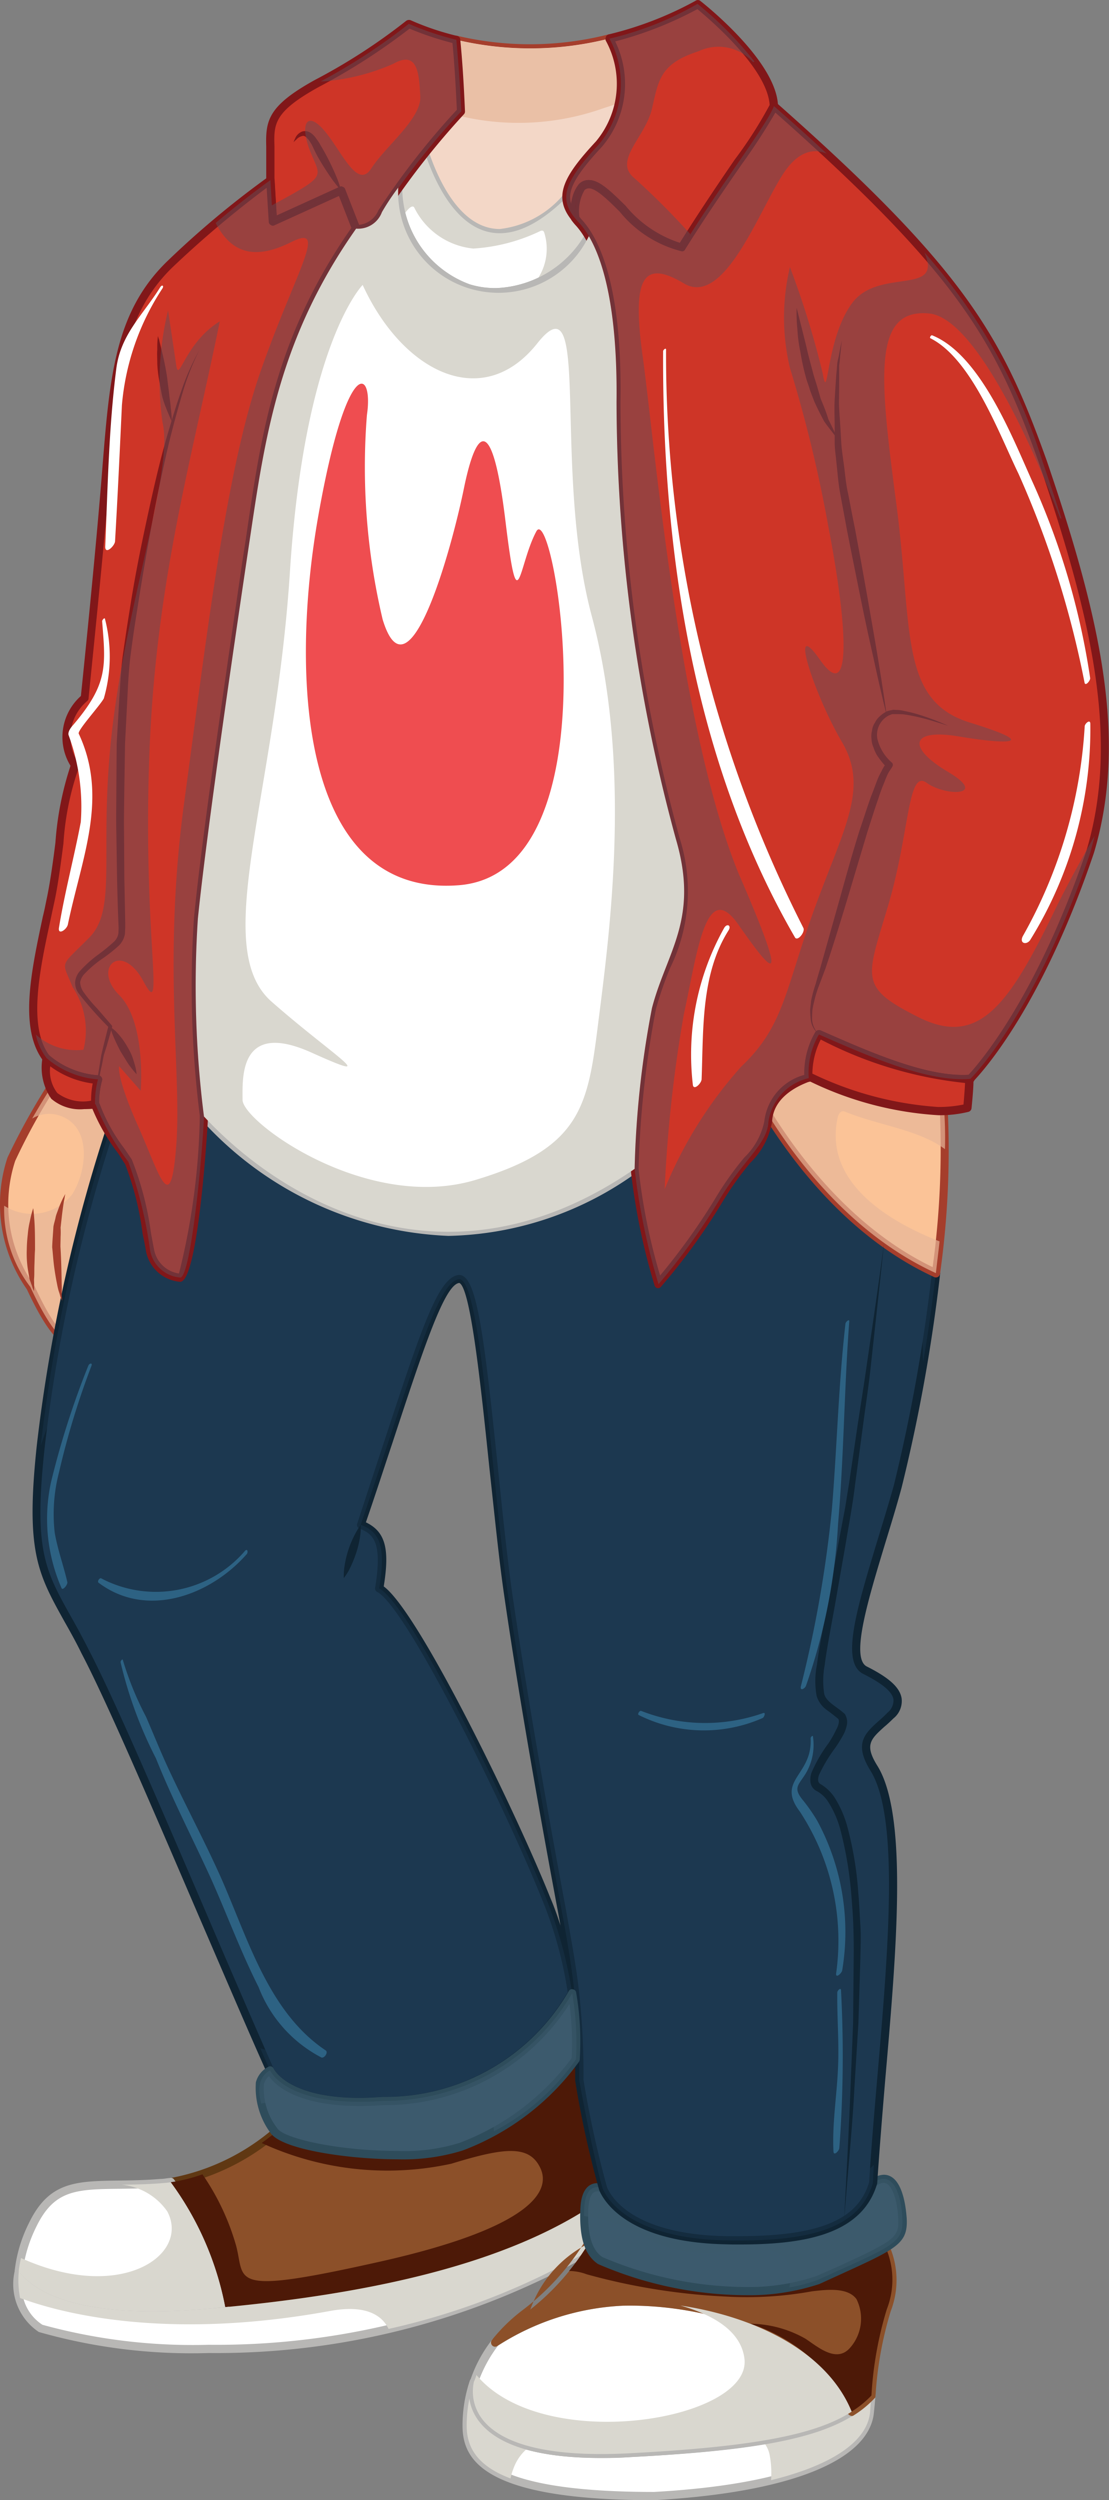<svg xmlns="http://www.w3.org/2000/svg" width="37.781" height="85.165" viewBox="0 0 37.781 85.165">
    <rect x="0" y="0" width="37.781" height="85.165" fill="#808080" stroke="none"/>
    <defs>
        <style>
            .prefix__cls-1{fill:#fff}.prefix__cls-2{fill:#b8b7b5}.prefix__cls-3{fill:#8c5029}.prefix__cls-5{fill:#4d1907}.prefix__cls-11,.prefix__cls-21,.prefix__cls-6,.prefix__cls-8{mix-blend-mode:multiply;isolation:isolate}.prefix__cls-7,.prefix__cls-8{fill:#d9d7cf}.prefix__cls-9{fill:#fbc397}.prefix__cls-10{fill:#a53e2c}.prefix__cls-11{fill:#e7b799;opacity:.7}.prefix__cls-12{fill:#3c5a6d}.prefix__cls-13{fill:#2e4c5b}.prefix__cls-21{opacity:.5}.prefix__cls-15{fill:#1c3850}.prefix__cls-16{fill:#0f2433}.prefix__cls-19{fill:#ce3527}.prefix__cls-20{fill:#811719}.prefix__cls-22{fill:#2d6283;fill-rule:evenodd}.prefix__cls-23{fill:#644e57}
        </style>
    </defs>
    <g id="prefix__Group_3565" data-name="Group 3565" transform="translate(-6713.714 -6445.433)">
        <g id="prefix__Group_3526" data-name="Group 3526" transform="translate(6714.195 6514.323)">
            <g id="prefix__Group_3520" data-name="Group 3520" transform="translate(0 5.717)">
                <path id="prefix__Path_9186" d="M6723.034 6799.67c-4.419.383-5.906-.615-6.4-1.284a1.839 1.839 0 0 0 .746 1.953c.825.4 10.6 2.419 19.27-3a8.34 8.34 0 0 0 .065-1.565c-3.015 2.254-7.803 3.389-13.681 3.896z" class="prefix__cls-1" data-name="Path 9186" transform="translate(-6716.476 -6795.63)"/>
                <path id="prefix__Path_9187" d="M6722.6 6800.66a18.97 18.97 0 0 1-5.793-.717 1.963 1.963 0 0 1-.818-2.084.138.138 0 0 1 .1-.12.135.135 0 0 1 .148.047c.372.49 1.434 1.314 4.464 1.314.561 0 1.17-.03 1.808-.09 6.417-.55 10.871-1.815 13.607-3.865a.149.149 0 0 1 .155-.018.162.162 0 0 1 .079.12 9.567 9.567 0 0 1-.072 1.588.126.126 0 0 1-.065.1 25.805 25.805 0 0 1-13.613 3.725zm-6.354-2.443a1.529 1.529 0 0 0 .686 1.481 19.338 19.338 0 0 0 5.668.681 25.516 25.516 0 0 0 13.41-3.644 7.266 7.266 0 0 0 .06-1.207c-2.8 1.989-7.227 3.219-13.529 3.757a18.285 18.285 0 0 1-1.838.089c-2.603.001-3.857-.574-4.46-1.157z" class="prefix__cls-2" data-name="Path 9187" transform="translate(-6715.967 -6795.115)"/>
            </g>
            <g id="prefix__Group_3523" data-name="Group 3523" transform="translate(.019)">
                <g id="prefix__Group_3521" data-name="Group 3521" transform="translate(5.181)">
                    <path id="prefix__Path_9188" d="M6754.572 6768.98c-1.5 2.06-3.242 4.712-9.766 3.367a7.644 7.644 0 0 1-3.84 1.936 10.5 10.5 0 0 1 1.858 4.253c5.579-.531 10.137-1.666 13.045-3.84-.06-2.342-.663-5.596-1.297-5.716z" class="prefix__cls-3" data-name="Path 9188" transform="translate(-6740.833 -6768.839)"/>
                    <path id="prefix__Path_9189" fill="#603813" d="M6742.332 6778.154a.137.137 0 0 1-.137-.114 10.436 10.436 0 0 0-1.828-4.192.129.129 0 0 1-.011-.138.118.118 0 0 1 .107-.089 7.463 7.463 0 0 0 3.751-1.9.124.124 0 0 1 .125-.03 16.487 16.487 0 0 0 3.185.359c3.773 0 5.13-1.871 6.337-3.519l.107-.149a.126.126 0 0 1 .143-.06c.83.167 1.351 3.9 1.411 5.847a.158.158 0 0 1-.06.12c-2.7 2.019-6.989 3.279-13.122 3.864zm-1.606-4.295a10.7 10.7 0 0 1 1.714 4c5.967-.573 10.154-1.81 12.8-3.752-.077-2.5-.681-5.13-1.11-5.477l-.037.06c-1.182 1.619-2.651 3.632-6.569 3.632a16.141 16.141 0 0 1-3.167-.353 7.74 7.74 0 0 1-3.632 1.89z" data-name="Path 9189" transform="translate(-6740.34 -6768.319)"/>
                </g>
                <g id="prefix__Group_3522" data-name="Group 3522" transform="translate(0 5.301)">
                    <path id="prefix__Path_9190" d="M6721.519 6793.873c-2.372.162-3.513-.292-4.354 1.427a4.74 4.74 0 0 0-.466 1.565c.5.669 1.982 1.667 6.4 1.284.216-.018.414-.042.633-.06a10.494 10.494 0 0 0-1.857-4.253c-.117.019-.231.026-.356.037z" class="prefix__cls-1" data-name="Path 9190" transform="translate(-6716.561 -6793.693)"/>
                    <path id="prefix__Path_9191" d="M6720.769 6797.841c-2.993 0-4.207-.776-4.684-1.421a.136.136 0 0 1-.03-.1 4.841 4.841 0 0 1 .484-1.619c.686-1.421 1.6-1.433 3.1-1.451.406-.005.853-.012 1.367-.054.115 0 .227-.024.354-.036a.125.125 0 0 1 .125.054 10.614 10.614 0 0 1 1.87 4.312.121.121 0 0 1-.019.113.152.152 0 0 1-.1.054l-.2.019c-.143.018-.28.03-.424.035a18.278 18.278 0 0 1-1.843.094zm-4.434-1.546c.4.5 1.488 1.272 4.434 1.272.561 0 1.17-.029 1.809-.089l.424-.036.054-.006a10.525 10.525 0 0 0-1.738-3.984l-.3.036c-.507.03-.968.036-1.367.042-1.5.017-2.247.03-2.862 1.3a4.746 4.746 0 0 0-.454 1.464z" class="prefix__cls-2" data-name="Path 9191" transform="translate(-6716.055 -6793.164)"/>
                </g>
            </g>
            <g id="prefix__Group_3524" data-name="Group 3524" transform="translate(5.334 .141)">
                <path id="prefix__Path_9192" d="M6754.572 6768.98c-1.5 2.06-3.242 4.712-9.766 3.367a7.8 7.8 0 0 1-.741.6 10.228 10.228 0 0 0 6.464.705c1.811-.556 2.651-.646 3.028.143s-.292 2.037-5.489 3.2-4.551.657-4.873-.549a8.251 8.251 0 0 0-1.147-2.432 5.569 5.569 0 0 1-1.082.269 10.5 10.5 0 0 1 1.858 4.253c5.579-.531 10.137-1.666 13.045-3.84-.06-2.342-.663-5.596-1.297-5.716z" class="prefix__cls-5" data-name="Path 9192" transform="translate(-6740.966 -6768.98)"/>
            </g>
            <g id="prefix__Group_3525" class="prefix__cls-6" data-name="Group 3525" transform="translate(.142 5.857)">
                <path id="prefix__Path_9193" d="M6736.726 6795.77c-3.015 2.258-7.8 3.393-13.678 3.9-4.42.383-5.906-.615-6.4-1.284a3.214 3.214 0 0 0 .042.914c1.277.478 4.856 1.475 10.5.454 1.254-.245 1.823.119 2.055.6a23.9 23.9 0 0 0 7.419-3.023 8.34 8.34 0 0 0 .062-1.561z" class="prefix__cls-7" data-name="Path 9193" transform="translate(-6716.63 -6795.77)"/>
            </g>
        </g>
        <g id="prefix__Group_3531" data-name="Group 3531" transform="translate(6729.474 6521.399)">
            <g id="prefix__Group_3527" data-name="Group 3527" transform="translate(0 5.025)">
                <path id="prefix__Path_9194" d="M6793.8 6828.13c-5.524.3-5.459-1.846-5.333-2.431a4.71 4.71 0 0 0-.246 1.493c0 1.194.915 2.4 6.387 2.4 4.641-.263 7.228-1.385 7.357-2.867.013-.192.03-.376.05-.562-1.106 1.161-3.115 1.698-8.215 1.967z" class="prefix__cls-1" data-name="Path 9194" transform="translate(-6788.085 -6825.557)"/>
                <path id="prefix__Path_9195" d="M6794.1 6829.206c-5.783 0-6.523-1.355-6.523-2.539a4.825 4.825 0 0 1 .251-1.541.155.155 0 0 1 .173-.09.144.144 0 0 1 .1.162 1.427 1.427 0 0 0 .292 1.2c.676.83 2.372 1.2 4.893 1.068 4.886-.263 7.013-.765 8.118-1.923a.145.145 0 0 1 .167-.03.13.13 0 0 1 .072.137c-.012.185-.03.37-.049.555-.143 1.648-2.866 2.742-7.477 3zm-6.207-3.13a3.943 3.943 0 0 0-.035.591c0 1.045.7 2.258 6.242 2.258 6.51-.364 7.173-2.186 7.22-2.736 0-.066.007-.131.012-.2-1.219 1.038-3.422 1.5-8.028 1.75-2.646.144-4.377-.25-5.13-1.17a1.669 1.669 0 0 1-.274-.493z" class="prefix__cls-2" data-name="Path 9195" transform="translate(-6787.58 -6825.032)"/>
            </g>
            <path id="prefix__Path_9196" d="M6789.812 6828.667a1.613 1.613 0 0 1 .568-.77c-2.05-.543-2-1.773-1.911-2.2a4.71 4.71 0 0 0-.246 1.493c0 .669.287 1.344 1.494 1.8a1.972 1.972 0 0 1 .095-.323z" class="prefix__cls-8" data-name="Path 9196" transform="translate(-6788.085 -6820.532)"/>
            <path id="prefix__Path_9197" d="M6835.422 6829.421a.969.969 0 0 1 .246.455 3.247 3.247 0 0 1 .053.89c2.114-.52 3.285-1.338 3.375-2.323.012-.192.029-.376.049-.562-.694.733-1.751 1.212-3.723 1.54z" class="prefix__cls-8" data-name="Path 9197" transform="translate(-6825.214 -6822.248)"/>
            <g id="prefix__Group_3530" data-name="Group 3530" transform="translate(.212)">
                <g id="prefix__Group_3528" data-name="Group 3528" transform="translate(0 2.29)">
                    <path id="prefix__Path_9198" d="M6794.32 6812.89a8.668 8.668 0 0 0-4.349 1.393 4.823 4.823 0 0 0-.722 1.338c-.127.584-.191 2.729 5.333 2.43 4.2-.221 6.313-.627 7.538-1.415-1.068-2.63-4.789-3.829-7.8-3.746z" class="prefix__cls-1" data-name="Path 9198" transform="translate(-6789.078 -6812.743)"/>
                    <path id="prefix__Path_9199" d="M6793.1 6817.69c-2.091 0-3.488-.4-4.14-1.2a1.653 1.653 0 0 1-.346-1.422 4.548 4.548 0 0 1 .746-1.4c.007-.013.024-.03.037-.03a8.887 8.887 0 0 1 4.419-1.421c2.98-.079 6.815 1.122 7.926 3.834a.138.138 0 0 1-.053.174c-1.274.812-3.4 1.218-7.6 1.432-.346.029-.689.033-.989.033zm-3.531-3.828a4.54 4.54 0 0 0-.686 1.278 1.418 1.418 0 0 0 .3 1.177c.585.711 1.935 1.1 3.919 1.1.305 0 .639-.018.974-.029 4.038-.215 6.127-.592 7.364-1.332-1.1-2.516-4.761-3.626-7.616-3.554a8.613 8.613 0 0 0-4.257 1.36z" class="prefix__cls-2" data-name="Path 9199" transform="translate(-6788.573 -6812.217)"/>
                </g>
                <g id="prefix__Group_3529" data-name="Group 3529" transform="translate(.757)">
                    <path id="prefix__Path_9200" d="M6805.978 6802.416c-1.6.807-6.678 1.922-9.856-.263a8.407 8.407 0 0 1-2.319 2.682 4.817 4.817 0 0 0-1.045 1 8.671 8.671 0 0 1 4.349-1.392c3.01-.083 6.731 1.116 7.8 3.745a3.3 3.3 0 0 0 .676-.55 12.41 12.41 0 0 1 .524-2.938 2.756 2.756 0 0 0-.129-2.284z" class="prefix__cls-3" data-name="Path 9200" transform="translate(-6792.622 -6802.01)"/>
                    <path id="prefix__Path_9201" d="M6804.408 6807.813c-.012 0-.035-.012-.042-.012a.177.177 0 0 1-.095-.084c-1.045-2.592-4.761-3.727-7.659-3.661a8.625 8.625 0 0 0-4.277 1.373.135.135 0 0 1-.178-.023.143.143 0 0 1-.007-.179 5.778 5.778 0 0 1 1.065-1.034 8.581 8.581 0 0 0 2.287-2.634.131.131 0 0 1 .083-.071.116.116 0 0 1 .114.024 8.262 8.262 0 0 0 4.694 1.254 12.617 12.617 0 0 0 5.024-1 .113.113 0 0 1 .107-.005c.036.005.06.035.083.078a2.92 2.92 0 0 1 .132 2.4 12.411 12.411 0 0 0-.519 2.892.091.091 0 0 1-.037.083 3.537 3.537 0 0 1-.7.573.118.118 0 0 1-.075.026zm-7.527-4.038c2.873 0 6.434 1.153 7.592 3.686a3.5 3.5 0 0 0 .483-.407 11.934 11.934 0 0 1 .521-2.933 2.482 2.482 0 0 0-.079-2.043 13.3 13.3 0 0 1-5 .962 4.013 4.013 0 0 0-7.012 1.38 3.858 3.858 0 0 0-.394.323 8.473 8.473 0 0 1 3.619-.968z" class="prefix__cls-3" data-name="Path 9201" transform="translate(-6792.122 -6801.482)"/>
                </g>
                <path id="prefix__Path_9202" d="M6815.273 6802.416c-1.6.807-6.678 1.922-9.855-.263a7.623 7.623 0 0 1-.843 1.248 1.754 1.754 0 0 1 .6.113 21.475 21.475 0 0 0 4.743.759 12.4 12.4 0 0 0 2.933-.179c.43-.048 1.212-.161 1.517.269a1.5 1.5 0 0 1-.215 1.649c-.466.542-1.1-.025-1.529-.306a3.886 3.886 0 0 0-1.87-.508 5.827 5.827 0 0 1 3.446 2.993 3.3 3.3 0 0 0 .676-.55 12.41 12.41 0 0 1 .524-2.938 2.756 2.756 0 0 0-.127-2.287z" class="prefix__cls-5" data-name="Path 9202" transform="translate(-6801.16 -6802.01)"/>
            </g>
        </g>
        <g id="prefix__Group_3532" data-name="Group 3532" transform="translate(6713.714 6482.1)">
            <path id="prefix__Path_9203" d="M6716.1 6617.975a21.974 21.974 0 0 0-1.5 2.676 4.864 4.864 0 0 0 .646 4.348c.776 1.673 1.225 1.953 1.624 1.989.414.042 1.422-7.8 1.422-7.8z" class="prefix__cls-9" data-name="Path 9203" transform="translate(-6714.22 -6617.829)"/>
            <path id="prefix__Path_9204" d="M6716.376 6626.592h-.013c-.489-.054-.973-.418-1.732-2.049a5.048 5.048 0 0 1-.661-4.492 22.512 22.512 0 0 1 1.517-2.705.136.136 0 0 1 .185-.036l2.191 1.218a.132.132 0 0 1 .072.139c-1.022 7.889-1.41 7.925-1.559 7.925zm-.735-8.972a21.04 21.04 0 0 0-1.409 2.545 4.756 4.756 0 0 0 .616 4.2.25.25 0 0 1 .029.036c.711 1.548 1.128 1.846 1.457 1.905a57.469 57.469 0 0 0 1.314-7.58z" class="prefix__cls-10" data-name="Path 9204" transform="translate(-6713.714 -6617.289)"/>
        </g>
        <path id="prefix__Path_9205" d="M6716.116 6617.975s-.382.578-.788 1.289a1.122 1.122 0 0 1 1-.078c1.045.407.855 1.895.359 2.665a1.75 1.75 0 0 1-2.312.382 4.34 4.34 0 0 0 .89 2.766c.776 1.673 1.225 1.953 1.624 1.989.414.042 1.422-7.8 1.422-7.8z" class="prefix__cls-11" data-name="Path 9205" transform="translate(-.518 -135.729)"/>
        <g id="prefix__Group_3536" data-name="Group 3536" transform="translate(6714.822 6481.248)">
            <g id="prefix__Group_3533" data-name="Group 3533" transform="translate(18.655 38.263)">
                <path id="prefix__Path_9206" d="M6811.833 6795.393c-2.623-.048-3.853-.95-4.211-1.762 0 0-.592-.311-.634.693s.167 1.51.543 1.755 4.392 1.72 7.4.669c2.562-1.165 2.933-1.248 2.891-2.09s-.329-1.708-1-1.213c-.479 1.637-2.36 1.99-4.989 1.948z" class="prefix__cls-12" data-name="Path 9206" transform="translate(-6806.846 -6793.159)"/>
                <path id="prefix__Path_9207" d="M6811.982 6796.737a12.816 12.816 0 0 1-5.035-1.062c-.454-.306-.644-.9-.6-1.882.03-.759.376-.872.574-.872a.63.63 0 0 1 .264.06.157.157 0 0 1 .06.072c.167.382.948 1.619 4.085 1.672h.4c2.749 0 4.075-.55 4.457-1.839a.146.146 0 0 1 .047-.072.754.754 0 0 1 .448-.18c.651 0 .758 1.141.783 1.494.04.854-.317 1.015-2.307 1.923l-.668.305a7.6 7.6 0 0 1-2.508.381zm-5.065-3.536c-.22 0-.287.328-.3.6-.035.873.12 1.392.479 1.637a12.589 12.589 0 0 0 4.886 1.021 7.244 7.244 0 0 0 2.4-.371l.658-.287c1.988-.914 2.172-1.015 2.137-1.661-.035-.728-.244-1.23-.5-1.23a.459.459 0 0 0-.245.1c-.543 1.757-2.688 2-4.708 2-.129 0-.262 0-.4-.006-3.173-.047-4.085-1.319-4.313-1.792a.4.4 0 0 0-.094-.012z" class="prefix__cls-13" data-name="Path 9207" transform="translate(-6806.338 -6792.633)"/>
            </g>
            <path id="prefix__Path_9208" fill="#3c5a6d" d="M6817.823 6794.658c-.035-.836-.329-1.708-1-1.213-.483 1.637-2.364 1.989-4.993 1.947s-3.853-.95-4.212-1.762c0 0-.591-.311-.633.693-.005.083-.005.167-.005.244a5.584 5.584 0 0 1 2.217.812 4.744 4.744 0 0 0 2.15.454 9.378 9.378 0 0 1 2-.089c.693.161.723.692.628 1.255a5.567 5.567 0 0 0 .956-.252c2.563-1.164 2.934-1.247 2.892-2.089z" data-name="Path 9208" transform="translate(-6788.19 -6754.896)" style="isolation:isolate;mix-blend-mode:multiply" opacity="0.5"/>
            <g id="prefix__Group_3534" data-name="Group 3534">
                <path id="prefix__Path_9209" d="M6748.072 6638.264c-.626-.991-.065-1.177.55-1.8s0-1.117-.86-1.547c-.878-.435.364-3.53 1.1-6.259a55.02 55.02 0 0 0 1.309-7.269c-3.693-1.69-5.848-5.448-6.631-7.043-7.46-.639-18.206-.62-21.348 1.667a54.736 54.736 0 0 0-2.514 11.248c-.461 4.277.19 4.456 1.517 7.024s4.5 10.239 6.295 14.264c0 0 .526 1.284 3.86 1.04a7.391 7.391 0 0 0 6.432-3.667 14.414 14.414 0 0 0-.873-3.2c-1.235-3.094-4.641-10.034-5.7-10.59.244-1.487 0-1.923-.628-2.168 1.8-5.322 2.611-8.3 3.352-8.362s1.11 6.94 1.671 10.781 1.369 8.237 1.8 10.6c.209 1.111.354 1.977.449 2.831a24.1 24.1 0 0 1 .172 3.064 37.891 37.891 0 0 0 .8 3.7c.359.812 1.589 1.715 4.212 1.762s4.509-.311 4.993-1.948c.336-5.187 1.333-12.02.042-14.128z" class="prefix__cls-15" data-name="Path 9209" transform="translate(-6719.401 -6613.839)"/>
                <path id="prefix__Path_9210" d="M6742.946 6653.938c-.129 0-.262 0-.4-.006-3.31-.06-4.158-1.421-4.337-1.846a33.887 33.887 0 0 1-.818-3.727 26.414 26.414 0 0 0-.12-2.712 7.5 7.5 0 0 1-6.4 3.542c-.28.018-.554.03-.811.03-2.683 0-3.167-1.111-3.185-1.159-.638-1.422-1.433-3.285-2.281-5.25-1.553-3.614-3.153-7.359-4.021-9.008-.2-.411-.4-.764-.579-1.081-.913-1.642-1.332-2.389-.943-6.014a55.32 55.32 0 0 1 2.526-11.283.121.121 0 0 1 .047-.066c2.449-1.78 9.21-2.061 13.033-2.061 2.736 0 5.639.137 8.4.371a.128.128 0 0 1 .114.077c.759 1.535 2.9 5.292 6.57 6.983a.152.152 0 0 1 .084.137 57.61 57.61 0 0 1-1.314 7.293c-.167.621-.364 1.259-.556 1.887-.584 1.93-1.195 3.925-.626 4.206.758.382 1.122.711 1.183 1.081a.758.758 0 0 1-.28.687c-.109.107-.216.208-.312.286-.466.425-.681.616-.227 1.338 1.04 1.7.646 6.261.262 10.668-.1 1.194-.2 2.419-.275 3.548-.534 1.829-2.691 2.079-4.734 2.079zm-9.508-33.025c.591 0 .837 1.917 1.326 6.625.155 1.5.316 3.064.489 4.27.581 3.979 1.429 8.62 1.8 10.6.2 1.129.364 2.007.461 2.843a25.466 25.466 0 0 1 .16 3.082 35.281 35.281 0 0 0 .8 3.65c.157.382.938 1.619 4.075 1.672h.4c2.749 0 4.075-.55 4.457-1.84.065-1.1.172-2.329.274-3.519.376-4.372.766-8.893-.227-10.494-.574-.925-.2-1.267.281-1.7a3.989 3.989 0 0 0 .292-.275.541.541 0 0 0 .209-.454c-.042-.263-.377-.543-1.033-.872-.778-.395-.216-2.222.484-4.54.19-.621.387-1.26.561-1.882a58.158 58.158 0 0 0 1.284-7.138c-3.638-1.726-5.783-5.417-6.576-7.006-2.724-.232-5.6-.352-8.3-.352-6.494 0-11.045.693-12.831 1.977a54.82 54.82 0 0 0-2.5 11.176c-.389 3.542-.005 4.216.908 5.847.179.317.371.669.586 1.094.866 1.66 2.472 5.405 4.025 9.019.843 1.972 1.649 3.829 2.277 5.256.013.006.459.991 2.933.991.25 0 .519-.017.788-.035a7.205 7.205 0 0 0 6.295-3.566 13.713 13.713 0 0 0-.854-3.112c-1.291-3.231-4.641-10-5.633-10.519a.132.132 0 0 1-.072-.149c.257-1.565-.071-1.828-.537-2.013a.132.132 0 0 1-.072-.173c.341-1.04.651-1.989.932-2.837 1.26-3.83 1.833-5.567 2.532-5.627zm-2.569 10.609c1.225.9 4.594 7.884 5.675 10.608.13.3.245.627.347.944-.037-.2-.072-.406-.115-.621-.369-1.984-1.224-6.619-1.8-10.6-.18-1.225-.334-2.784-.5-4.295-.274-2.628-.638-6.218-1.033-6.373-.5.048-1.207 2.192-2.274 5.436-.276.824-.568 1.732-.908 2.717.662.32.817.893.608 2.184z" class="prefix__cls-16" data-name="Path 9210" transform="translate(-6718.904 -6613.298)"/>
            </g>
            <g id="prefix__Group_3535" data-name="Group 3535" transform="translate(.282 .147)" style="isolation:isolate;mix-blend-mode:multiply" opacity="0.4">
                <path id="prefix__Path_9211" d="M6744.089 6614.347c-7.46-.639-18.206-.62-21.348 1.667a54.716 54.716 0 0 0-2.515 11.248s2.2-6.5 3.22-5.3 2.6.281 3.063-1.2 1.3-1.213 2.98-.466 7.157.741 10.22-.932c.651 3.338.741 4.271 1.947 3.154s3.447-4.36 4.744-3.339 1.893 2.383 1.768 6.1c.99-3.722 2.107-3.6 2.107-1.118 0 .09.007.174.012.257.167-.968.312-2 .431-3.034-3.691-1.684-5.846-5.442-6.629-7.037z" class="prefix__cls-15" data-name="Path 9211" transform="translate(-6720.227 -6613.986)"/>
                <path id="prefix__Path_9212" d="M6749.855 6677.8c-1.668-.46-2.134-5.572-2.324-8.267s-1.576-7.621.656-7.065 3.968.1.461-.651c-2.832-.609-3.536-5.669-3.722-8.924s-.46-6.225.465-7.149c-1.392.645-3.618.549-6.312.836 2.228.74.467 2.969-.657 6.4-1.393 4.32-5.847 4.66-7.9 4.468 4.833 2.229 7.993-2.138 7.432-1.116s-2.318 2.043.28 1.4 5.853 8.541 5.668 10.226c-.18 1.667 1.953 1.3 1.021 3.059-3.028 2.963-7.161 2.306-9.122 1.762.12.258.228.521.335.753 0 0 .526 1.284 3.86 1.039a7.387 7.387 0 0 0 6.432-3.667 14.392 14.392 0 0 0-.873-3.2c-1.234-3.094-4.641-10.034-5.7-10.59.244-1.487 0-1.923-.628-2.169 1.8-5.321 2.611-8.3 3.352-8.361s1.11 6.94 1.671 10.781 1.369 8.236 1.8 10.6c.209 1.111.354 1.978.448 2.832a24.1 24.1 0 0 1 .172 3.063c.491 2.694.8 3.7.8 3.7.359.812 1.589 1.714 4.212 1.762s4.51-.311 4.993-1.947c.013-.209.018-.412.035-.622-2.041 1.887-5.333 1.474-6.855 1.047z" class="prefix__cls-15" data-name="Path 9212" transform="translate(-6728.328 -6638.97)"/>
            </g>
        </g>
        <g id="prefix__Group_3540" data-name="Group 3540" transform="translate(6720.228 6446.604)">
            <g id="prefix__Group_3537" data-name="Group 3537" transform="translate(7.827)">
                <path id="prefix__Path_9213" d="M6786.4 6457.016c-.012-.455.334-.986 1.11-1.822a3.224 3.224 0 0 0 .359-3.6 10.94 10.94 0 0 1-5.215.042c.047.532.114 1.308.167 2.438-.329.346-.788.872-1.23 1.428.479 1.429 1.895 4.387 4.809 1.514z" class="prefix__cls-9" data-name="Path 9213" transform="translate(-6781.451 -6451.453)"/>
                <path id="prefix__Path_9214" d="M6783.614 6457.833c-1.506 0-2.324-1.768-2.681-2.819a.164.164 0 0 1 .029-.137c.442-.544.878-1.045 1.188-1.386-.042-.956-.095-1.75-.16-2.371a.166.166 0 0 1 .047-.12.151.151 0 0 1 .13-.03 10.809 10.809 0 0 0 5.149-.048.167.167 0 0 1 .162.078 3.375 3.375 0 0 1-.384 3.751c-.775.836-1.092 1.337-1.075 1.733a.13.13 0 0 1-.047.095 3.552 3.552 0 0 1-2.358 1.254zm-2.39-2.831c.34.985 1.093 2.55 2.39 2.55a3.273 3.273 0 0 0 2.127-1.124c.01-.471.339-1 1.145-1.863a3.043 3.043 0 0 0 .384-3.339 11.249 11.249 0 0 1-4.983.06c.06.6.1 1.362.145 2.252a.132.132 0 0 1-.037.1c-.305.33-.729.814-1.171 1.362z" class="prefix__cls-10" data-name="Path 9214" transform="translate(-6780.928 -6450.921)"/>
            </g>
            <path id="prefix__Path_9215" fill="#f3d7c7" d="M6786.4 6457.016c-.012-.455.334-.986 1.11-1.822a3.224 3.224 0 0 0 .359-3.6 10.94 10.94 0 0 1-5.215.042c.047.532.114 1.308.167 2.438-.329.346-.788.872-1.23 1.428.479 1.429 1.895 4.387 4.809 1.514z" data-name="Path 9215" transform="translate(-6773.624 -6451.453)" style="isolation:isolate;mix-blend-mode:multiply"/>
            <path id="prefix__Path_9216" d="M6786.615 6454.214a8.637 8.637 0 0 0 5.019-.263c.159-.047.326-.107.494-.167a3.734 3.734 0 0 0-.34-2.186 10.94 10.94 0 0 1-5.215.042c.047.532.114 1.308.168 2.438a1.338 1.338 0 0 0-.126.136z" class="prefix__cls-11" data-name="Path 9216" transform="translate(-6777.542 -6451.453)"/>
            <g id="prefix__Group_3538" data-name="Group 3538" transform="translate(6.911 3.906)">
                <path id="prefix__Path_9217" d="M6779.7 6474.506a3.655 3.655 0 0 0 4.1-1.774 2.577 2.577 0 0 0-.359-.489 1.277 1.277 0 0 1-.411-.824c-2.916 2.873-4.332-.084-4.809-1.512-.329.4-.658.806-.915 1.171a3.631 3.631 0 0 0 2.394 3.428z" class="prefix__cls-1" data-name="Path 9217" transform="translate(-6777.163 -6469.763)"/>
                <path id="prefix__Path_9218" d="M6780.114 6474.242a3.423 3.423 0 0 1-.975-.132 3.772 3.772 0 0 1-2.5-3.561.182.182 0 0 1 .03-.09c.25-.34.567-.752.92-1.182a.133.133 0 0 1 .232.047c.334.986 1.087 2.629 2.419 2.629a3.316 3.316 0 0 0 2.162-1.165.146.146 0 0 1 .149-.036.14.14 0 0 1 .1.133 1.136 1.136 0 0 0 .371.728 3.471 3.471 0 0 1 .382.515.136.136 0 0 1-.005.143 3.948 3.948 0 0 1-3.285 1.971zm-3.2-3.656a3.485 3.485 0 0 0 2.307 3.256 2.985 2.985 0 0 0 .89.125 3.658 3.658 0 0 0 3-1.773 2.632 2.632 0 0 0-.3-.383 1.85 1.85 0 0 1-.407-.645 3.331 3.331 0 0 1-2.167 1.068c-1.4 0-2.2-1.522-2.6-2.586-.259.34-.511.664-.72.938z" class="prefix__cls-2" data-name="Path 9218" transform="translate(-6776.637 -6469.229)"/>
            </g>
            <path id="prefix__Path_9219" d="M6783.44 6472.243a1.277 1.277 0 0 1-.411-.824c-2.916 2.873-4.332-.084-4.809-1.512-.329.4-.658.806-.915 1.171a4.41 4.41 0 0 0 .149.985 1.418 1.418 0 0 1 .209-.269c.042-.042.137-.119.185-.042a2.519 2.519 0 0 0 2.013 1.4 6.134 6.134 0 0 0 2.289-.6c.065-.023.1-.012.125.048a1.847 1.847 0 0 1-.377 1.785 4.094 4.094 0 0 0 1.9-1.654 2.577 2.577 0 0 0-.358-.488z" class="prefix__cls-8" data-name="Path 9219" transform="translate(-6770.251 -6465.856)"/>
            <g id="prefix__Group_3539" data-name="Group 3539" transform="translate(0 5.083)">
                <path id="prefix__Path_9220" d="M6761.253 6497.578a56.912 56.912 0 0 1-2.02-14.885c.035-2.992-.4-4.719-.943-5.645a3.42 3.42 0 0 1-6.494-1.654 7.975 7.975 0 0 0-.556.836.863.863 0 0 1-.878.561c-2.651 3.763-3.11 7.156-3.631 10.639s-1.457 9.879-1.761 12.866a35.094 35.094 0 0 0 .208 6.738c2.8 3.01 8.375 6.128 14.671 1.785a32.751 32.751 0 0 1 .591-5.477c.502-1.923 1.619-3.034.813-5.764z" class="prefix__cls-1" data-name="Path 9220" transform="translate(-6744.743 -6475.256)"/>
                <path id="prefix__Path_9221" d="M6753.006 6510.59a11.99 11.99 0 0 1-8.435-3.978.152.152 0 0 1-.029-.077 34.823 34.823 0 0 1-.2-6.762c.269-2.777 1.1-8.362 1.636-12.065l.149-.968c.509-3.5.992-6.8 3.621-10.537a.118.118 0 0 1 .137-.054.764.764 0 0 0 .733-.49 6.954 6.954 0 0 1 .568-.86.131.131 0 0 1 .149-.047.136.136 0 0 1 .1.126 3.5 3.5 0 0 0 2.307 3.3 2.984 2.984 0 0 0 .891.125 3.663 3.663 0 0 0 3.04-1.846.15.15 0 0 1 .119-.066.173.173 0 0 1 .125.066c.663 1.129.992 3.106.955 5.722a56.577 56.577 0 0 0 2.013 14.849 5.955 5.955 0 0 1-.321 4.433 11.777 11.777 0 0 0-.484 1.4 33.24 33.24 0 0 0-.591 5.442.152.152 0 0 1-.048.113 11.322 11.322 0 0 1-6.435 2.174zm-8.2-4.14a11.684 11.684 0 0 0 8.2 3.859 10.977 10.977 0 0 0 6.212-2.079 32.269 32.269 0 0 1 .586-5.436 13.065 13.065 0 0 1 .489-1.428 5.709 5.709 0 0 0 .323-4.265 56.838 56.838 0 0 1-2.02-14.927 11.923 11.923 0 0 0-.817-5.37 3.9 3.9 0 0 1-3.147 1.774 3.424 3.424 0 0 1-.976-.132 3.69 3.69 0 0 1-2.466-3.171 4.643 4.643 0 0 0-.322.514 1.041 1.041 0 0 1-.933.632h-.012c-2.55 3.656-3.022 6.917-3.524 10.357l-.143.974c-.543 3.7-1.368 9.282-1.643 12.042a34.211 34.211 0 0 0 .198 6.656z" class="prefix__cls-2" data-name="Path 9221" transform="translate(-6744.244 -6474.745)"/>
            </g>
        </g>
        <g id="prefix__Group_3541" data-name="Group 3541" transform="translate(6738.824 6481.619)">
            <path id="prefix__Path_9222" d="M6838.7 6622.719a28.98 28.98 0 0 0 .244-5.991 37.428 37.428 0 0 0-6.875-1.051c.78 1.594 2.931 5.351 6.631 7.042z" class="prefix__cls-9" data-name="Path 9222" transform="translate(-6831.925 -6615.54)"/>
            <path id="prefix__Path_9223" d="M6838.175 6622.363a.171.171 0 0 1-.055-.012c-3.751-1.727-5.937-5.549-6.708-7.12a.148.148 0 0 1 .018-.137.133.133 0 0 1 .119-.06 36.607 36.607 0 0 1 6.918 1.057.137.137 0 0 1 .09.119 30.175 30.175 0 0 1-.239 6.021.15.15 0 0 1-.072.113.137.137 0 0 1-.071.019zm-6.4-7.031c.836 1.619 2.891 5.035 6.29 6.679a29.613 29.613 0 0 0 .227-5.681 36.732 36.732 0 0 0-6.521-.998z" class="prefix__cls-10" data-name="Path 9223" transform="translate(-6831.402 -6615.034)"/>
        </g>
        <path id="prefix__Path_9224" d="M6835.358 6617.4c.017-.09.111-.233.227-.186 1.135.471 2.509.609 3.422 1.284a13.6 13.6 0 0 0-.065-1.768 37.428 37.428 0 0 0-6.875-1.051c.782 1.595 2.938 5.352 6.631 7.042.04-.359.088-.729.125-1.081-2.092-.821-3.931-2.2-3.465-4.24z" class="prefix__cls-11" data-name="Path 9224" transform="translate(-93.101 -133.921)"/>
        <g id="prefix__Group_3544" data-name="Group 3544" transform="translate(6714.704 6446.106)">
            <g id="prefix__Group_3542" data-name="Group 3542" transform="translate(8.078)">
                <path id="prefix__Path_9225" d="M6763.189 6449.79a10.123 10.123 0 0 1-1.619-.543 20.106 20.106 0 0 1-3.125 2.024c-1.779.979-1.594 1.47-1.594 2.384v.919l.083 1.4 2.33-1.052.514 1.3a.861.861 0 0 0 .877-.561 25.312 25.312 0 0 1 2.7-3.435c-.055-1.126-.119-1.904-.166-2.436z" class="prefix__cls-19" data-name="Path 9225" transform="translate(-6756.712 -6449.107)"/>
                <path id="prefix__Path_9226" d="M6759.352 6455.85a.637.637 0 0 1-.095-.006.113.113 0 0 1-.107-.089l-.455-1.16-2.2 1a.1.1 0 0 1-.119-.012.12.12 0 0 1-.071-.107l-.089-1.4v-1.165c-.024-.884.053-1.386 1.666-2.275a19.951 19.951 0 0 0 3.1-2.008.164.164 0 0 1 .149-.024 9.183 9.183 0 0 0 1.594.538.127.127 0 0 1 .1.119c.065.634.12 1.458.162 2.449a.134.134 0 0 1-.037.1 26.511 26.511 0 0 0-2.668 3.411 1.042 1.042 0 0 1-.93.629zm-.585-1.583c.025 0 .037.013.06.018a.121.121 0 0 1 .072.072l.472 1.219a.8.8 0 0 0 .663-.49 25.671 25.671 0 0 1 2.676-3.429c-.043-.907-.09-1.672-.15-2.275a10.42 10.42 0 0 1-1.462-.489 21.071 21.071 0 0 1-3.083 1.982c-1.548.854-1.541 1.267-1.519 2.025v1.158l.073 1.2 2.138-.974c.024-.005.049-.017.06-.017z" class="prefix__cls-20" data-name="Path 9226" transform="translate(-6756.214 -6448.59)"/>
            </g>
            <g id="prefix__Group_3543" data-name="Group 3543" transform="translate(0 5.33)">
                <path id="prefix__Path_9227" d="M6727.158 6475.62l-.082-1.4a31.288 31.288 0 0 0-3.412 2.862c-1.731 1.666-1.923 3.834-2.174 6.94-.245 3.087-.741 7.831-.741 7.831a1.742 1.742 0 0 0-.327 2.3c-.407.723-.514 3.059-.813 4.486-.407 1.983-1.07 4.336-.155 5.49a3.069 3.069 0 0 0 1.749.722 3.134 3.134 0 0 0-.1.854.066.066 0 0 1 .018-.006 8.26 8.26 0 0 0 1.117 1.96 14.634 14.634 0 0 1 .74 3.017 1.136 1.136 0 0 0 1.028.925c.322 0 .7-3.458.811-5.489a35.075 35.075 0 0 1-.208-6.738c.3-2.986 1.255-9.378 1.762-12.866s.979-6.875 3.631-10.639l-.514-1.3z" class="prefix__cls-19" data-name="Path 9227" transform="translate(-6718.856 -6474.078)"/>
                <path id="prefix__Path_9228" d="M6723.5 6511.231a1.291 1.291 0 0 1-1.165-1.039c-.024-.149-.06-.346-.114-.585a10.16 10.16 0 0 0-.6-2.389c-.078-.107-.155-.245-.25-.383a6.624 6.624 0 0 1-.885-1.552.2.2 0 0 1-.018-.09 3.021 3.021 0 0 1 .055-.717 3.461 3.461 0 0 1-1.668-.746c-.86-1.1-.435-3.053-.035-4.94.06-.233.1-.46.149-.687.107-.531.2-1.194.28-1.833a10.7 10.7 0 0 1 .514-2.616 1.873 1.873 0 0 1 .354-2.378c.053-.52.507-4.892.733-7.782.247-3.083.424-5.3 2.212-7.03a31.322 31.322 0 0 1 3.434-2.868.152.152 0 0 1 .143-.012.134.134 0 0 1 .078.12l.072 1.206 2.138-.974a.11.11 0 0 1 .119 0 .118.118 0 0 1 .072.072l.509 1.3a.128.128 0 0 1-.012.132c-2.593 3.679-3.077 6.958-3.579 10.422l-.143.974c-.543 3.7-1.369 9.283-1.643 12.042a34.8 34.8 0 0 0 .2 6.708c0 .066-.312 5.645-.95 5.645zm-2.765-6.1a.083.083 0 0 0 .017.024 5.906 5.906 0 0 0 .836 1.523c.1.143.192.281.264.388a10.564 10.564 0 0 1 .651 2.491c.042.233.078.43.107.573a1.011 1.011 0 0 0 .848.818 23.642 23.642 0 0 0 .71-5.37 35.051 35.051 0 0 1-.2-6.732c.269-2.777 1.1-8.362 1.636-12.065l.149-.967c.508-3.477.985-6.768 3.578-10.483l-.423-1.087-2.2 1a.106.106 0 0 1-.12-.011.121.121 0 0 1-.071-.107l-.072-1.16a35.242 35.242 0 0 0-3.2 2.7c-1.708 1.649-1.881 3.835-2.12 6.858-.252 3.058-.747 7.789-.747 7.836a.125.125 0 0 1-.049.09 1.6 1.6 0 0 0-.3 2.108.134.134 0 0 1 .017.156 9.618 9.618 0 0 0-.524 2.586c-.084.651-.174 1.326-.281 1.857-.047.227-.1.46-.149.7-.376 1.731-.8 3.7-.035 4.682a2.991 2.991 0 0 0 1.636.657.132.132 0 0 1 .114.053.128.128 0 0 1 .03.126 2.819 2.819 0 0 0-.103.757z" class="prefix__cls-20" data-name="Path 9228" transform="translate(-6718.351 -6473.571)"/>
            </g>
        </g>
        <g id="prefix__Group_3547" data-name="Group 3547" transform="translate(6732.866 6445.433)">
            <g id="prefix__Group_3545" data-name="Group 3545">
                <path id="prefix__Path_9229" d="M6804.936 6452.2c.686.066 1.888 2.067 3.123 2.145 1.421-2.293 2.885-4.168 3.13-4.814-.053-1.481-2.6-3.477-2.6-3.477a11.127 11.127 0 0 1-3 1.184 3.224 3.224 0 0 1-.359 3.6c-1.182 1.272-1.374 1.839-.806 2.527-.014-.485.033-1.22.512-1.165z" class="prefix__cls-19" data-name="Path 9229" transform="translate(-6803.978 -6445.919)"/>
                <path id="prefix__Path_9230" d="M6807.556 6453.993a3.958 3.958 0 0 1-2.115-1.35c-.4-.4-.783-.771-1.028-.794a.225.225 0 0 0-.167.054 1.583 1.583 0 0 0-.18.961.149.149 0 0 1-.089.138.139.139 0 0 1-.16-.048c-.681-.824-.287-1.523.811-2.706a3.062 3.062 0 0 0 .329-3.439.237.237 0 0 1 .012-.126.145.145 0 0 1 .09-.078 11.912 11.912 0 0 0 2.962-1.146.133.133 0 0 1 .155 0c.107.083 2.6 2.043 2.653 3.578a.205.205 0 0 1-.007.054 12.961 12.961 0 0 1-1.23 1.946c-.551.8-1.242 1.8-1.918 2.886a.127.127 0 0 1-.118.07zm-3.177-2.425h.06c.346.036.718.406 1.194.872a3.984 3.984 0 0 0 1.853 1.266c.663-1.057 1.325-2.036 1.869-2.83a14.725 14.725 0 0 0 1.189-1.864c-.078-1.26-2.061-2.933-2.461-3.268a12.6 12.6 0 0 1-2.8 1.1 3.3 3.3 0 0 1-.454 3.59c-.96 1.027-1.195 1.541-1.038 1.965a1.145 1.145 0 0 1 .25-.687.446.446 0 0 1 .337-.144z" class="prefix__cls-20" data-name="Path 9230" transform="translate(-6803.476 -6445.433)"/>
            </g>
            <g id="prefix__Group_3546" data-name="Group 3546" transform="translate(.304 3.467)">
                <path id="prefix__Path_9231" d="M6821.485 6474.49c-1.541-4.337-2.843-6.57-9.169-12.144-.245.646-1.708 2.521-3.13 4.815-1.235-.078-2.437-2.079-3.123-2.145-.479-.054-.526.682-.514 1.159.036.037.073.084.107.12.7.746 1.35 2.507 1.3 6.134a56.916 56.916 0 0 0 2.02 14.885c.806 2.729-.312 3.841-.813 5.764a32.806 32.806 0 0 0-.591 5.477 22.252 22.252 0 0 0 .813 3.918 21.913 21.913 0 0 0 2.03-2.8c.835-1.434 1.678-1.959 1.713-2.729a1.792 1.792 0 0 1 1.374-1.488 2.566 2.566 0 0 1 .347-1.488c1.75.765 3.709 1.631 5.16 1.512.294-.292 2.319-2.509 4.092-7.729 1.18-3.967.123-8.184-1.616-13.261z" class="prefix__cls-19" data-name="Path 9231" transform="translate(-6805.41 -6462.205)"/>
                <path id="prefix__Path_9232" d="M6807.879 6502.094a.111.111 0 0 1-.037 0 .134.134 0 0 1-.1-.1 21.868 21.868 0 0 1-.812-3.961 32.944 32.944 0 0 1 .586-5.513 13.029 13.029 0 0 1 .489-1.428 5.707 5.707 0 0 0 .323-4.264 56.8 56.8 0 0 1-2.02-14.928c.055-4.025-.771-5.5-1.267-6.026-.042-.048-.077-.09-.112-.138a.117.117 0 0 1-.03-.077 1.611 1.611 0 0 1 .262-1.166.455.455 0 0 1 .395-.142c.347.034.718.405 1.194.871a3.992 3.992 0 0 0 1.854 1.267c.663-1.057 1.324-2.037 1.868-2.831a14.262 14.262 0 0 0 1.206-1.882.133.133 0 0 1 .1-.09.127.127 0 0 1 .119.03c6.445 5.692 7.7 7.974 9.211 12.2 1.84 5.394 2.753 9.5 1.605 13.35-1.756 5.185-3.738 7.395-4.114 7.789a.189.189 0 0 1-.091.042c-1.443.112-3.392-.723-5.111-1.476a2.41 2.41 0 0 0-.27 1.29.128.128 0 0 1-.1.144c-.46.167-1.242.562-1.278 1.367a2.555 2.555 0 0 1-.74 1.4 10.731 10.731 0 0 0-.991 1.4 21.031 21.031 0 0 1-2.05 2.818.129.129 0 0 1-.089.054zm-2.7-36.5c.025.029.048.06.067.083.639.681 1.4 2.317 1.337 6.229a56.582 56.582 0 0 0 2.013 14.85 5.953 5.953 0 0 1-.322 4.433 11.885 11.885 0 0 0-.483 1.4 33.241 33.241 0 0 0-.591 5.441 20.494 20.494 0 0 0 .733 3.633 22 22 0 0 0 1.853-2.581 11.047 11.047 0 0 1 1.016-1.439 2.371 2.371 0 0 0 .681-1.23 1.855 1.855 0 0 1 1.361-1.583 2.792 2.792 0 0 1 .371-1.451.146.146 0 0 1 .18-.065c1.7.746 3.619 1.595 5.046 1.511.354-.383 2.312-2.622 4.02-7.646 1.118-3.762.2-7.829-1.611-13.164-1.481-4.15-2.718-6.415-8.99-11.964a20.872 20.872 0 0 1-1.152 1.769c-.551.8-1.242 1.8-1.918 2.885a.113.113 0 0 1-.119.071 3.951 3.951 0 0 1-2.114-1.35c-.4-.4-.783-.771-1.027-.794a.227.227 0 0 0-.168.054 1.418 1.418 0 0 0-.179.908z" class="prefix__cls-20" data-name="Path 9232" transform="translate(-6804.901 -6461.682)"/>
            </g>
        </g>
        <g id="prefix__Group_3548" data-name="Group 3548" transform="translate(6716.267 6456.878)">
            <path id="prefix__Path_9233" d="M6726.379 6527.012a6.465 6.465 0 0 1 .042-.675c.023-.221.065-.442.1-.668l.055-.335.077-.328.167-.664.018.054a12.711 12.711 0 0 1-1.022-1.152.6.6 0 0 1-.13-.4.649.649 0 0 1 .172-.383 3.968 3.968 0 0 1 .579-.525 6.194 6.194 0 0 0 .586-.478.5.5 0 0 0 .137-.275l.007-.167-.007-.191c-.022-.514-.035-1.021-.047-1.529l-.023-1.523c-.012-.514 0-1.015 0-1.529l.011-1.524.089-1.535c.037-.514.055-1.021.127-1.522s.148-1.01.232-1.523c.154-1 .352-2 .568-3s.435-1.983.722-2.968c.145-.484.287-.974.461-1.458a8.5 8.5 0 0 1 .621-1.4 8.277 8.277 0 0 0-.562 1.416c-.149.5-.281.98-.406 1.47s-.234.991-.341 1.488-.209.991-.3 1.493c-.185.991-.359 2-.514 3-.083.508-.155 1-.22 1.505s-.09 1.009-.114 1.517l-.078 1.517-.024 1.53c-.005.508-.018 1.009-.01 1.523l.01 1.518.03 1.522v.187l-.01.208a.737.737 0 0 1-.2.389 4.88 4.88 0 0 1-.608.478 3.8 3.8 0 0 0-.568.49.562.562 0 0 0-.149.286.631.631 0 0 0 .1.312 4.711 4.711 0 0 0 .477.579l.5.58a.07.07 0 0 1 .012.036v.018l-.185.651-.1.316-.064.334a5.938 5.938 0 0 0-.12.664 6.389 6.389 0 0 0-.098.671z" class="prefix__cls-20" data-name="Path 9233" transform="translate(-6725.679 -6500.838)"/>
            <path id="prefix__Path_9234" d="M6738.808 6499.077s.01.042.041.126c.012.071.049.191.077.328a9.62 9.62 0 0 1 .2.985c.018.186.048.365.065.538s.047.322.053.465a3.834 3.834 0 0 1 .037.466s-.084-.167-.185-.43a2.922 2.922 0 0 1-.15-.454c-.037-.18-.066-.359-.1-.538a4.257 4.257 0 0 1-.06-.544c0-.179-.012-.34 0-.477a3.356 3.356 0 0 1 .022-.465z" class="prefix__cls-20" data-name="Path 9234" transform="translate(-6735.981 -6499.077)"/>
            <path id="prefix__Path_9235" d="M6731.252 6609.348a1.136 1.136 0 0 1 .234.192 2.382 2.382 0 0 1 .2.238 3.13 3.13 0 0 1 .185.293 2.136 2.136 0 0 1 .15.311c.035.107.065.2.09.293a1.457 1.457 0 0 1 .052.293 2.5 2.5 0 0 1-.19-.228c-.114-.137-.222-.34-.346-.531a6.007 6.007 0 0 1-.274-.579c-.037-.084-.05-.162-.072-.209s-.029-.073-.029-.073z" class="prefix__cls-20" data-name="Path 9235" transform="translate(-6730.063 -6585.821)"/>
        </g>
        <g id="prefix__Group_3549" data-name="Group 3549" transform="translate(6740.85 6455.917)">
            <path id="prefix__Path_9236" d="M6843.365 6569.769a.734.734 0 0 1-.281-.524 3.052 3.052 0 0 1-.018-.3c.007-.108.024-.2.03-.3a4.676 4.676 0 0 1 .162-.6c.053-.2.113-.388.167-.579l.656-2.33c.217-.776.432-1.559.676-2.33.132-.381.251-.77.389-1.151.077-.186.142-.377.219-.574a2.756 2.756 0 0 1 .137-.28 1.229 1.229 0 0 1 .18-.287v.174a2.839 2.839 0 0 1-.347-.437 1.363 1.363 0 0 1-.113-.257.786.786 0 0 1-.065-.287.72.72 0 0 1 .018-.28.59.59 0 0 1 .1-.274.7.7 0 0 1 .179-.228.956.956 0 0 1 .24-.161.943.943 0 0 1 .149-.035.21.21 0 0 1 .078-.013l.065.006a1.019 1.019 0 0 1 .264.03 5.045 5.045 0 0 1 .526.131 8.777 8.777 0 0 1 .99.377c-.34-.107-.674-.216-1.015-.293a5.062 5.062 0 0 0-.508-.095c-.088-.007-.173-.007-.257-.007h-.118c-.037.007-.072.03-.114.041a.745.745 0 0 0-.4.783 1.532 1.532 0 0 0 .494.824.108.108 0 0 1 .013.149l-.013.024c-.041.071-.095.131-.137.221s-.077.173-.112.27a5.879 5.879 0 0 0-.209.566c-.132.371-.251.759-.376 1.146l-.693 2.318c-.232.771-.472 1.547-.729 2.312l-.215.573a3.707 3.707 0 0 0-.174.567 2.687 2.687 0 0 0-.06.292c-.005.1-.01.192-.01.293a.754.754 0 0 0 .232.525z" class="prefix__cls-20" data-name="Path 9236" transform="translate(-6842.603 -6545.023)"/>
            <path id="prefix__Path_9237" d="M6848.733 6512.583s-.2-.783-.455-1.972c-.132-.585-.287-1.284-.436-2.031s-.312-1.529-.466-2.324c-.072-.4-.149-.8-.22-1.183-.08-.412-.1-.788-.144-1.17-.018-.192-.048-.371-.053-.562v-.531c0-.358-.019-.693 0-1s.035-.58.053-.824c.012-.126.024-.24.029-.347s.035-.2.055-.293c.06-.346.107-.543.107-.543s-.025.2-.06.555c-.007.09-.013.179-.03.287v.355c0 .245 0 .525-.007.824s.03.627.049.974c.011.167.018.346.03.525s.041.364.065.556c.06.371.078.776.167 1.146.078.389.149.789.232 1.183.149.794.294 1.589.424 2.335s.256 1.452.354 2.049c.198 1.197.306 1.991.306 1.991z" class="prefix__cls-20" data-name="Path 9237" transform="translate(-6845.659 -6498.69)"/>
            <path id="prefix__Path_9238" d="M6840.9 6494.571s.072.292.18.717c.052.214.119.465.179.728s.143.55.215.831c.042.144.089.28.13.424s.079.268.115.4c.107.251.2.49.262.7.192.383.317.663.317.663a1.715 1.715 0 0 1-.13-.155c-.079-.107-.2-.251-.329-.436-.107-.2-.227-.431-.341-.687-.048-.131-.107-.269-.15-.4-.041-.15-.1-.281-.137-.431a8.24 8.24 0 0 1-.185-.854 4.932 4.932 0 0 1-.1-.758 5.4 5.4 0 0 1-.026-.742z" class="prefix__cls-20" data-name="Path 9238" transform="translate(-6840.896 -6494.571)"/>
        </g>
        <path id="prefix__Path_9239" d="M6760.591 6466.744a.645.645 0 0 1 .049-.12.423.423 0 0 1 .262-.251.349.349 0 0 1 .274.054.688.688 0 0 1 .191.2 1.4 1.4 0 0 1 .143.221c.048.077.09.155.132.227a8.417 8.417 0 0 1 .424.884 3.077 3.077 0 0 1 .142.43s-.118-.13-.279-.346a9.118 9.118 0 0 1-.526-.825c-.042-.077-.083-.161-.12-.239s-.077-.167-.112-.214a.658.658 0 0 0-.127-.167.194.194 0 0 0-.119-.072.384.384 0 0 0-.245.132.692.692 0 0 0-.089.086z" class="prefix__cls-20" data-name="Path 9239" transform="translate(-36.875 -16.466)"/>
        <g id="prefix__Group_3550" data-name="Group 3550" transform="translate(6715.149 6481.349)">
            <path id="prefix__Path_9240" d="M6721.118 6614.391c-.037.884-.037 1.726 1.648 1.576a3.107 3.107 0 0 1 .1-.854 3.067 3.067 0 0 1-1.748-.722z" class="prefix__cls-19" data-name="Path 9240" transform="translate(-6720.967 -6614.258)"/>
            <path id="prefix__Path_9241" d="M6721.876 6615.633a1.5 1.5 0 0 1-1.124-.353 1.875 1.875 0 0 1-.3-1.379.146.146 0 0 1 .227-.108 2.837 2.837 0 0 0 1.661.688.131.131 0 0 1 .114.053.128.128 0 0 1 .03.125 2.837 2.837 0 0 0-.1.812.13.13 0 0 1-.12.144c-.15.012-.275.018-.388.018zm-1.159-1.458a1.235 1.235 0 0 0 .24.908 1.456 1.456 0 0 0 1.152.263 2.956 2.956 0 0 1 .055-.586 3.1 3.1 0 0 1-1.447-.585z" class="prefix__cls-20" data-name="Path 9241" transform="translate(-6720.441 -6613.769)"/>
        </g>
        <g id="prefix__Group_3551" data-name="Group 3551" transform="translate(6741.114 6480.522)">
            <path id="prefix__Path_9242" d="M6843.152 6610.552a2.556 2.556 0 0 0-.347 1.488c.012 0 .036-.018.055-.023 0 0 3.177 1.583 5.339 1.045.072-.741.072-.949.072-.949a.568.568 0 0 0 .041-.048c-1.452.118-3.412-.749-5.16-1.513z" class="prefix__cls-19" data-name="Path 9242" transform="translate(-6842.654 -6610.412)"/>
            <path id="prefix__Path_9243" d="M6846.7 6612.795a11.582 11.582 0 0 1-4.361-1.146h-.005a.138.138 0 0 1-.12-.013.135.135 0 0 1-.065-.107 2.774 2.774 0 0 1 .364-1.559.146.146 0 0 1 .18-.065c1.719.758 3.674 1.618 5.1 1.511a.144.144 0 0 1 .137.077.167.167 0 0 1-.025.156h-.005c0 .107-.012.37-.066.907a.144.144 0 0 1-.107.125 4.1 4.1 0 0 1-1.027.114zm-4.284-1.415a11.65 11.65 0 0 0 4.284 1.135 4.239 4.239 0 0 0 .86-.084c.035-.394.047-.614.053-.734a13.726 13.726 0 0 1-4.916-1.48 2.631 2.631 0 0 0-.285 1.163z" class="prefix__cls-20" data-name="Path 9243" transform="translate(-6842.136 -6609.896)"/>
        </g>
        <g id="prefix__Group_3553" data-name="Group 3553" transform="translate(6722.399 6513.191)">
            <g id="prefix__Group_3552" data-name="Group 3552">
                <path id="prefix__Path_9244" d="M6759.326 6767.329c-3.334.245-3.859-1.04-3.859-1.04-.674.371-.31 1.363.126 2.043s4.767 1.176 6.385.562a8.583 8.583 0 0 0 3.906-2.98 10.128 10.128 0 0 0-.125-2.252 7.388 7.388 0 0 1-6.433 3.667z" class="prefix__cls-12" data-name="Path 9244" transform="translate(-6754.951 -6763.522)"/>
                <path id="prefix__Path_9245" d="M6759.269 6768.807c-1.571 0-3.943-.316-4.324-.908a2.592 2.592 0 0 1-.491-1.714.826.826 0 0 1 .419-.525.127.127 0 0 1 .191.071c.013 0 .459.985 2.933.985.25 0 .519-.018.788-.035a7.217 7.217 0 0 0 6.332-3.608.117.117 0 0 1 .142-.054.127.127 0 0 1 .107.113 9.734 9.734 0 0 1 .12 2.294l-.017.048a8.648 8.648 0 0 1-3.973 3.034 6.829 6.829 0 0 1-2.227.299zm-4.373-2.832a.547.547 0 0 0-.167.275 2.186 2.186 0 0 0 .454 1.5c.22.353 2.1.771 4.085.771a6.27 6.27 0 0 0 2.127-.274 8.468 8.468 0 0 0 3.816-2.885 10.193 10.193 0 0 0-.072-1.846 7.47 7.47 0 0 1-6.332 3.446c-.28.018-.554.03-.811.03-2.131-.001-2.879-.7-3.096-1.017z" class="prefix__cls-13" data-name="Path 9245" transform="translate(-6754.422 -6763.012)"/>
            </g>
        </g>
        <g id="prefix__Group_3554" class="prefix__cls-21" data-name="Group 3554" transform="translate(6722.544 6513.33)">
            <path id="prefix__Path_9246" d="M6765.764 6763.661a7.389 7.389 0 0 1-6.432 3.667c-3.334.245-3.86-1.04-3.86-1.04-.4.222-.429.664-.3 1.13.675-.162 1.871.388 2.593.448a7.445 7.445 0 0 0 2.746-.18 3.21 3.21 0 0 1 1.888-.281 1.051 1.051 0 0 1 .7.957 7.833 7.833 0 0 0 2.794-2.449 10.128 10.128 0 0 0-.129-2.252z" class="prefix__cls-12" data-name="Path 9246" transform="translate(-6755.101 -6763.661)"/>
        </g>
        <path id="prefix__Path_9247" d="M6845.616 6643.981c-.139 1.379-.294 2.753-.443 4.127-.07.681-.179 1.368-.268 2.055l-.276 2.055c-.083.692-.215 1.367-.327 2.048l-.359 2.049-.185 1.017c-.06.34-.12.681-.162 1.015a2.882 2.882 0 0 0-.013.979c.067.263.407.418.676.657.013.006.013.018.023.018a.528.528 0 0 1 .072.371 1.281 1.281 0 0 1-.1.3 4.91 4.91 0 0 1-.3.49 5.21 5.21 0 0 0-.551.92c-.053.161-.04.269.072.322a1.471 1.471 0 0 1 .442.419 3.626 3.626 0 0 1 .46 1.051 11.715 11.715 0 0 1 .364 2.21c.035.37.047.746.072 1.117s.005.747 0 1.117l-.067 2.216-.137 2.216c-.036.741-.1 1.481-.16 2.216l-.186 2.21.114-2.216c.035-.734.072-1.476.1-2.216l.088-2.21.02-2.222c.005-.371 0-.735-.013-1.105s-.042-.734-.072-1.1a12.716 12.716 0 0 0-.369-2.162 3.362 3.362 0 0 0-.431-.974 1.078 1.078 0 0 0-.359-.334.394.394 0 0 1-.227-.3.726.726 0 0 1 .037-.341 4.922 4.922 0 0 1 .574-.991 3.522 3.522 0 0 0 .262-.461c.084-.149.125-.316.065-.382l.025.023c-.133-.107-.257-.209-.407-.316a.925.925 0 0 1-.347-.478 2.863 2.863 0 0 1 .013-1.081c.042-.347.107-.693.167-1.034l.192-1.021.364-2.03.191-1.016c.071-.346.113-.687.173-1.027l.3-2.043c.107-.692.215-1.374.312-2.055.198-1.362.402-2.73.581-4.103z" class="prefix__cls-16" data-name="Path 9247" transform="translate(-101.788 -156.187)"/>
        <g id="prefix__Group_3555" data-name="Group 3555" transform="translate(6725.43 6497.369)">
            <path id="prefix__Path_9248" d="M6769.2 6688.855a2.533 2.533 0 0 1-.012.311 3.294 3.294 0 0 1-.143.646 4.157 4.157 0 0 1-.251.6 2.062 2.062 0 0 1-.173.262 2.186 2.186 0 0 1 .012-.31 3.447 3.447 0 0 1 .405-1.249 3.047 3.047 0 0 1 .162-.26z" class="prefix__cls-16" data-name="Path 9248" transform="translate(-6768.625 -6688.855)"/>
        </g>
        <g id="prefix__Group_3556" data-name="Group 3556" transform="translate(6714.621 6486.104)">
            <path id="prefix__Path_9249" d="M6722.491 6636.058a1.391 1.391 0 0 0-.03.161c-.024.1-.042.238-.065.405s-.042.371-.067.58a2.838 2.838 0 0 1 0 .322c0 .107-.005.222-.005.329.03.46.036.914.042 1.26.01.168 0 .322 0 .412.01.107.018.167.018.167a.8.8 0 0 1-.065-.148 1.649 1.649 0 0 0-.054-.18 2.286 2.286 0 0 1-.055-.233c-.035-.173-.07-.37-.1-.591s-.042-.442-.067-.67c.007-.238.03-.478.042-.7.018-.113.055-.215.073-.311s.06-.186.089-.274a3.472 3.472 0 0 1 .167-.389c.046-.088.077-.14.077-.14z" class="prefix__cls-10" data-name="Path 9249" transform="translate(-6721.172 -6636.058)"/>
            <path id="prefix__Path_9250" d="M6718.19 6638.324s.023.18.041.448.02.622.02.968c-.013.173-.013.346-.02.514s0 .316-.01.454c-.007.06 0 .119 0 .173v.143a.912.912 0 0 1-.007.126l-.047-.114a.906.906 0 0 0-.047-.137c-.012-.048-.042-.107-.06-.179-.018-.131-.055-.293-.072-.46a3.634 3.634 0 0 1-.018-.52 5.185 5.185 0 0 1 .035-.525 2.927 2.927 0 0 1 .072-.454 3.4 3.4 0 0 1 .113-.437z" class="prefix__cls-10" data-name="Path 9250" transform="translate(-6717.965 -6637.841)"/>
        </g>
        <path id="prefix__Path_9251" d="M6722.725 6663.21c.042-.114-.072-.09-.107-.006a28.873 28.873 0 0 0-1.272 3.972 5.9 5.9 0 0 0 .357 3.6c.042.113.222-.125.2-.2-.131-.567-.334-1.117-.431-1.69a5.647 5.647 0 0 1 .149-2.054 27.387 27.387 0 0 1 1.104-3.622z" class="prefix__cls-22" data-name="Path 9251" transform="translate(-5.895 -171.252)"/>
        <path id="prefix__Path_9252" d="M6734.368 6692.92a4 4 0 0 1-4.9.938c-.055-.03-.145.107-.09.149 1.642 1.237 3.811.431 5.041-.967.057-.048.044-.216-.051-.12z" class="prefix__cls-22" data-name="Path 9252" transform="translate(-12.306 -194.661)"/>
        <path id="prefix__Path_9253" d="M6739.947 6723.691c-2.024-1.35-2.705-4.014-3.681-6.134-.519-1.135-1.109-2.246-1.641-3.387-.287-.609-.533-1.231-.8-1.845a10.723 10.723 0 0 1-.788-1.93c-.007-.059-.085.03-.079.072a14.312 14.312 0 0 0 1.207 3.279c.556 1.392 1.249 2.723 1.87 4.085.549 1.225 1.021 2.509 1.624 3.7a4.536 4.536 0 0 0 2.14 2.4c.101.04.244-.174.148-.24z" class="prefix__cls-22" data-name="Path 9253" transform="translate(-15.137 -208.414)"/>
        <path id="prefix__Path_9254" d="M6819.882 6718.649a5.958 5.958 0 0 1-4.158-.071c-.06-.024-.137.113-.089.138a4.968 4.968 0 0 0 4.217.107c.06-.023.125-.204.03-.174z" class="prefix__cls-22" data-name="Path 9254" transform="translate(-80.164 -214.865)"/>
        <path id="prefix__Path_9255" d="M6843.083 6656.346c-.24 2.1-.287 4.211-.461 6.308a41.159 41.159 0 0 1-1.058 6.039c-.035.173.138.077.174-.018a19.893 19.893 0 0 0 1.093-5.508c.2-2.293.209-4.6.382-6.9.012-.113-.13.013-.13.079z" class="prefix__cls-22" data-name="Path 9255" transform="translate(-100.567 -165.816)"/>
        <path id="prefix__Path_9256" d="M6840.991 6725.471a5.863 5.863 0 0 0-.524-.747c-.294-.382-.12-.472.119-.848a1.9 1.9 0 0 0 .257-1.278c-.007-.06-.079.023-.079.054.072 1.278-1.187 1.421-.369 2.5a8.017 8.017 0 0 1 1.237 5.524c-.012.174.2-.023.209-.119a7.965 7.965 0 0 0-.85-5.086z" class="prefix__cls-22" data-name="Path 9256" transform="translate(-99.434 -218.013)"/>
        <path id="prefix__Path_9257" d="M6847.018 6763c-.007-.107-.127.013-.127.079-.01.865.067 1.726.024 2.592-.042.949-.2 1.875-.154 2.819.005.179.2-.024.2-.119a42.23 42.23 0 0 0 .057-5.371z" class="prefix__cls-22" data-name="Path 9257" transform="translate(-104.653 -249.774)"/>
        <g id="prefix__Group_3557" class="prefix__cls-6" data-name="Group 3557" transform="translate(6729.823 6523.967)">
            <path id="prefix__Path_9258" d="M6796.285 6813.52c1.118.317 2.061.867 2.181 1.8.287 2.108-6.846 3.309-9.128.567a1.773 1.773 0 0 1-.088.233c-.127.585-.191 2.729 5.333 2.431 4.2-.221 6.313-.627 7.538-1.416-.843-2.074-3.339-3.245-5.836-3.615z" class="prefix__cls-7" data-name="Path 9258" transform="translate(-6789.215 -6813.52)"/>
        </g>
        <g id="prefix__Group_3558" class="prefix__cls-6" data-name="Group 3558" transform="translate(6714.351 6519.768)">
            <path id="prefix__Path_9259" d="M6721.876 6793.837c-.118.019-.232.025-.357.036-.491.036-.92.042-1.314.048a2.146 2.146 0 0 1 1.554.908c.789 1.482-1.578 3.13-4.982 1.589a3.618 3.618 0 0 0-.078.448c.5.669 1.982 1.667 6.4 1.284.216-.018.414-.042.633-.06a10.494 10.494 0 0 0-1.856-4.253z" class="prefix__cls-7" data-name="Path 9259" transform="translate(-6716.698 -6793.837)"/>
        </g>
        <g id="prefix__Group_3559" class="prefix__cls-21" data-name="Group 3559" transform="translate(6722.97 6446.246)">
            <path id="prefix__Path_9260" d="M6763.385 6449.79a10.107 10.107 0 0 1-1.619-.543 20.085 20.085 0 0 1-3 1.959h.1a7.258 7.258 0 0 0 2.376-.6c.836-.473.873.352.915 1.11s-1.184 1.7-1.668 2.454-1.027-.632-1.624-1.313-.83-.155-.431.8c.346.843.539.753-1.337 1.774l.035.544 2.329-1.052.514 1.3a.862.862 0 0 0 .878-.561 25.22 25.22 0 0 1 2.7-3.435c-.053-1.127-.121-1.905-.168-2.437z" class="prefix__cls-23" data-name="Path 9260" transform="translate(-6757.095 -6449.247)"/>
        </g>
        <g id="prefix__Group_3560" class="prefix__cls-21" data-name="Group 3560" transform="translate(6733.002 6445.565)">
            <path id="prefix__Path_9261" d="M6806.44 6451.99c-.741-.6.376-1.392.6-2.377s.282-1.523 1.583-1.947a1.585 1.585 0 0 1 1.858.371l.048-.019a12.3 12.3 0 0 0-1.94-1.965 11.127 11.127 0 0 1-3 1.184 3.224 3.224 0 0 1-.359 3.6c-1.182 1.272-1.374 1.839-.806 2.527-.012-.478.035-1.213.514-1.16.686.066 1.888 2.067 3.123 2.145.1-.149.187-.3.281-.454a25.6 25.6 0 0 0-1.902-1.905z" class="prefix__cls-23" data-name="Path 9261" transform="translate(-6804.114 -6446.052)"/>
        </g>
        <g id="prefix__Group_3561" class="prefix__cls-21" data-name="Group 3561" transform="translate(6714.93 6451.574)">
            <path id="prefix__Path_9262" d="M6726.7 6486.5c.521-3.482.98-6.875 3.632-10.639l-.514-1.3-2.329 1.051-.083-1.4s-.8.562-1.863 1.458c.591 1.159 1.481 1.194 2.562.657 1.3-.657.185.926-1.022 4.366s-1.863 9.2-2.609 14.682-.084 9.2-.274 11.712-.551 1.027-1.3-.651-.646-2.042-.646-2.042l.735.837s.192-2.331-.735-3.262.084-1.852.831-.46 0-1.3.185-7.347c.179-6.033 1.386-10.124 2.414-15.142-1.212.747-1.392 2.138-1.487 1.488s-.276-1.858-.276-1.858a10.042 10.042 0 0 0-.19 3.811c.376 1.577-1.112 5.758-1.673 10.125s.2 6.414-.836 7.442c-1.015 1.021-.925.741-.556 1.667a2.667 2.667 0 0 1 .372 2.138 2.068 2.068 0 0 1-1.625-.52 2 2 0 0 0 .371.807 3.065 3.065 0 0 0 1.749.722 3.116 3.116 0 0 0-.1.854.062.062 0 0 1 .018-.006 8.277 8.277 0 0 0 1.117 1.96 14.6 14.6 0 0 1 .741 3.017 1.135 1.135 0 0 0 1.027.925c.322 0 .7-3.458.811-5.489a35.05 35.05 0 0 1-.208-6.738c.302-2.983 1.252-9.374 1.761-12.865z" class="prefix__cls-23" data-name="Path 9262" transform="translate(-6719.411 -6474.216)"/>
        </g>
        <g id="prefix__Group_3562" class="prefix__cls-21" data-name="Group 3562" transform="translate(6733.308 6449.042)">
            <path id="prefix__Path_9263" d="M6821.879 6489.763c-1.576 3.256-2.6 4.647-4.641 3.62s-1.768-1.3-1.027-3.8.658-4.653 1.309-4.182 2.132.46.733-.37-1.3-1.488.372-1.207 2.8.274.376-.472-1.948-3.16-2.509-7.436-.843-6.689 1.117-6.5 4.461 6.97 4.461 6.97l.048.019c-.2-.621-.412-1.261-.634-1.905a19.481 19.481 0 0 0-4.038-7.163c.646 1.488-1.529.514-2.443 1.7-.926 1.213-.831 3.542-1.021 2.418a30.084 30.084 0 0 0-1.117-3.619 7.42 7.42 0 0 0 0 3.434 46.253 46.253 0 0 1 1.307 5.395c.646 3.351.831 6.134-.28 4.551s-.185 1.212.741 2.789.089 2.885-.925 5.668-1.028 4-2.5 5.394a14.4 14.4 0 0 0-2.61 4.175 46.65 46.65 0 0 1 .651-5.943c.466-2.138.748-4.653 1.857-3.07s1.853 2.509 0-1.762c-2.042-5.024-2.878-14.873-3.254-17.567s0-3.345 1.4-2.509 2.6-2.6 3.436-3.811c.567-.818 1.123-.741 1.432-.609-.543-.508-1.14-1.045-1.8-1.619-.245.646-1.708 2.521-3.13 4.815-1.235-.078-2.437-2.079-3.123-2.145-.479-.054-.526.682-.514 1.159.036.037.073.084.107.12.7.746 1.35 2.507 1.3 6.134a56.916 56.916 0 0 0 2.02 14.885c.806 2.729-.312 3.841-.813 5.764a32.806 32.806 0 0 0-.591 5.477 22.252 22.252 0 0 0 .813 3.918 21.913 21.913 0 0 0 2.03-2.8c.835-1.434 1.678-1.959 1.713-2.729a1.792 1.792 0 0 1 1.374-1.488 2.566 2.566 0 0 1 .347-1.488c1.75.765 3.709 1.631 5.16 1.512.294-.292 2.319-2.509 4.092-7.729.048-.186.1-.364.137-.544-.532.937-1.011 1.822-1.363 2.55z" class="prefix__cls-23" data-name="Path 9263" transform="translate(-6805.548 -6462.346)"/>
        </g>
        <g id="prefix__Group_3563" data-name="Group 3563" transform="translate(6715.718 6455.162)">
            <path id="prefix__Path_9264" d="M6732.4 6491.083c-.586.949-1.35 1.6-1.5 2.783-.257 2.007-.292 4.038-.377 6.063 0 .28.317-.023.334-.18.09-1.547.162-3.087.234-4.641a8.532 8.532 0 0 1 1.385-3.984c.049-.088-.015-.13-.076-.041z" class="prefix__cls-1" data-name="Path 9264" transform="translate(-6728.942 -6491.034)"/>
            <path id="prefix__Path_9265" d="M6724.675 6544.17c-.012-.054-.095.036-.095.084.119 1.517.209 2.126-.985 3.53-.072.078-.185.221-.161.341a7.034 7.034 0 0 1 .418 2.968c-.227 1.2-.543 2.377-.74 3.579-.06.3.262.089.3-.09.472-2.276 1.392-4.313.37-6.5-.053-.107.723-.956.855-1.2a5.138 5.138 0 0 0 .038-2.712z" class="prefix__cls-1" data-name="Path 9265" transform="translate(-6723.104 -6532.82)"/>
            <path id="prefix__Path_9266" d="M6865.711 6503.967c-.671-1.481-1.769-4.342-3.424-5.005-.042-.012-.095.078-.06.1 1.411.706 2.349 3.273 3 4.611a32.852 32.852 0 0 1 2.252 7.12c.029.138.2-.071.191-.154a25.162 25.162 0 0 0-1.959-6.672z" class="prefix__cls-1" data-name="Path 9266" transform="translate(-6832.535 -6497.269)"/>
            <path id="prefix__Path_9267" d="M6879.009 6560.8a16.467 16.467 0 0 1-2.11 7.149c-.13.263.157.312.27.1a13.649 13.649 0 0 0 2.032-7.347c-.013-.161-.192.013-.192.098z" class="prefix__cls-1" data-name="Path 9267" transform="translate(-6844.06 -6545.786)"/>
            <path id="prefix__Path_9268" d="M6824.376 6520.837a43.11 43.11 0 0 1-4.676-19.693c0-.079-.1.005-.1.054-.036 6.8 1.045 14.018 4.492 19.967.087.15.361-.191.284-.328z" class="prefix__cls-1" data-name="Path 9268" transform="translate(-6799.013 -6498.962)"/>
            <path id="prefix__Path_9269" d="M6825.359 6593.234a8.823 8.823 0 0 0-1.075 5.334c.012.25.3-.03.3-.173.064-1.7-.025-3.579.92-5.071.096-.156-.042-.245-.145-.09z" class="prefix__cls-1" data-name="Path 9269" transform="translate(-6802.686 -6571.365)"/>
        </g>
        <g id="prefix__Group_3564" class="prefix__cls-6" data-name="Group 3564" transform="translate(6720.363 6451.825)">
            <path id="prefix__Path_9270" d="M6761.253 6497.578a56.912 56.912 0 0 1-2.02-14.885c.035-2.992-.4-4.719-.943-5.645a3.42 3.42 0 0 1-6.494-1.654 7.975 7.975 0 0 0-.556.836.863.863 0 0 1-.878.561c-2.651 3.763-3.11 7.156-3.631 10.639s-1.457 9.879-1.761 12.866a35.094 35.094 0 0 0 .208 6.738c2.8 3.01 8.375 6.128 14.671 1.785a32.751 32.751 0 0 1 .591-5.477c.502-1.923 1.619-3.034.813-5.764zm-2.616 6.039c-.372 2.974-.5 4.468-4.212 5.579s-7.933-1.983-7.933-2.729-.125-2.724 2.354-1.607.746.119-1.367-1.739c-2.1-1.856.13-6.934.626-14.622.5-7.8 2.479-9.79 2.479-9.79 1.362 2.969 4.085 4.342 5.95 1.989s.494 4.211 1.856 9.294.622 10.656.248 13.625z" class="prefix__cls-7" data-name="Path 9270" transform="translate(-6744.878 -6475.395)"/>
        </g>
        <path id="prefix__Path_9271" fill="#ef4d50" d="M6764.637 6507.751a22.511 22.511 0 0 0 .537 6.965c.878 2.879 2.329-2.324 2.766-4.462s.979-2.5 1.416 1.1.429 1.528 1.05.364c.6-1.159 2.761 11.624-2.639 12.048s-5.758-7.09-4.785-12.591 1.892-5.019 1.655-3.424z" data-name="Path 9271" transform="translate(-38.423 -48.179)" style="mix-blend-mode:color-dodge;isolation:isolate"/>
    </g>
</svg>
